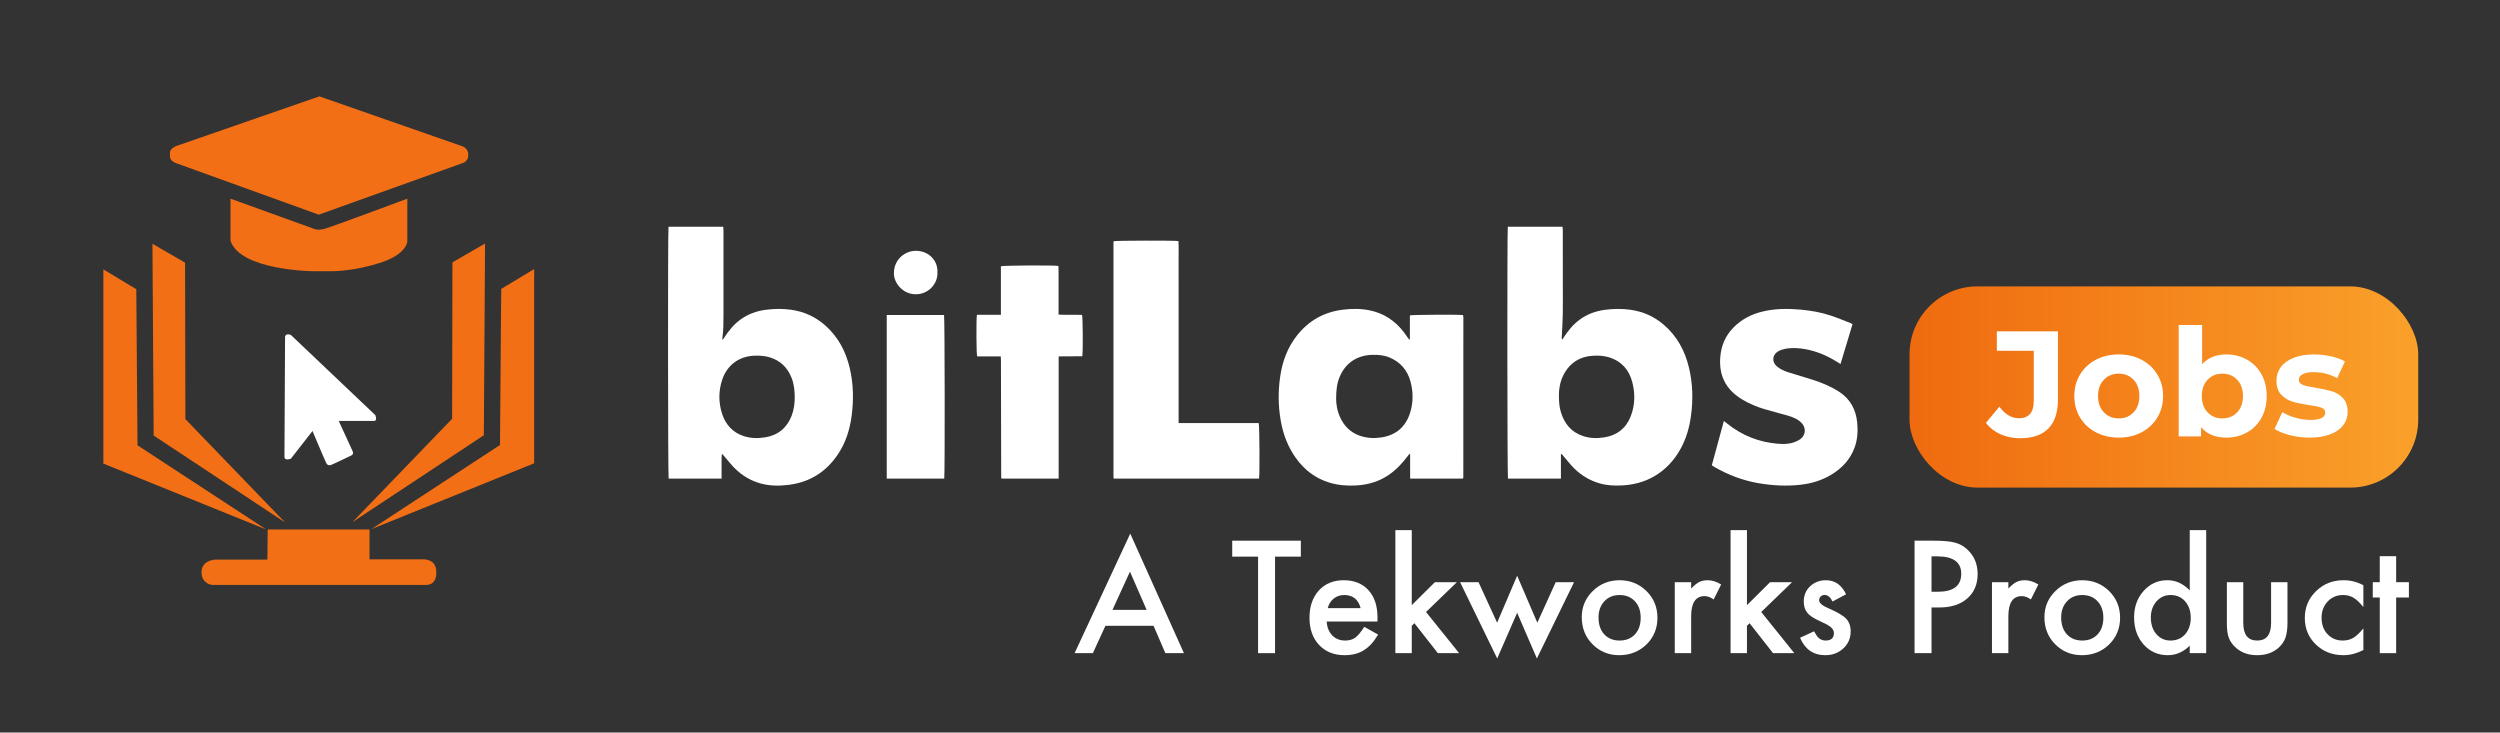 <?xml version="1.0" encoding="UTF-8"?><svg id="Layer_1" xmlns="http://www.w3.org/2000/svg" xmlns:xlink="http://www.w3.org/1999/xlink" viewBox="0 0 520.355 152.472"><rect x="0" y="0" width="520.355" height="152.472" fill="#333333" stroke="none"/><defs><style>.cls-1{fill:url(#linear-gradient);}.cls-1,.cls-2,.cls-3{stroke-width:0px;}.cls-2{fill:#f36f16;}.cls-3{fill:#fff;}</style><linearGradient id="linear-gradient" x1="397.451" y1="80.55" x2="503.334" y2="80.55" gradientUnits="userSpaceOnUse"><stop offset="0" stop-color="#ef6a0f"/><stop offset="1" stop-color="#faa12a"/></linearGradient></defs><path class="cls-2" d="M66.473,20.061l-29.824,10.343s-1.269.508-1.269,1.333v.888s0,.888,1.269,1.333c1.269.444,29.697,10.724,29.697,10.724l30.268-10.851s.825-.508.825-1.269v-.825s-.254-.952-1.142-1.269-29.824-10.407-29.824-10.407"/><path class="cls-2" d="M47.976,41.351l17.387,6.282s.698.381,2.157,0c1.46-.381,17.26-6.282,17.26-6.282v8.884s-.064,2.665-5.584,4.442c-5.52,1.777-9.708,1.777-10.406,1.777h-3.554s-15.229-.127-17.26-6.346v-8.757Z"/><polygon class="cls-2" points="31.731 50.742 38.521 54.676 38.584 87.229 59.334 108.74 31.985 90.655 31.731 50.742"/><polygon class="cls-2" points="21.515 56.072 21.515 96.493 55.4 110.199 28.622 92.686 28.368 60.197 21.515 56.072"/><polygon class="cls-2" points="100.961 50.678 94.171 54.613 94.107 87.165 73.358 108.676 100.707 90.592 100.961 50.678"/><polygon class="cls-2" points="111.177 56.009 111.177 96.43 77.292 110.136 104.07 92.622 104.324 60.133 111.177 56.009"/><path class="cls-2" d="M55.717,110.199h21.194v6.219h11.231s2.665-.127,2.665,2.602c0,0,.317,2.729-2.157,2.729h-44.482s-2.221-.191-2.221-2.665,2.792-2.602,2.792-2.602h10.914l.064-6.282Z"/><path class="cls-3" d="M60.54,69.715l17.577,16.689s.508,1.205-.254,1.205h-7.361l2.856,6.219s.381.634-.191.952c-.571.318-4.188,1.967-4.188,1.967,0,0-.698.381-1.079-.381-.381-.761-2.855-6.663-2.855-6.663l-4.505,5.774s-1.333.508-1.333-.381.127-24.938.127-24.938c0,0,0-.888,1.206-.444"/><g id="_6TuRqi.tif"><path class="cls-3" d="M324.893,94.528v5.088h-11.023c-.142-.469-.178-51.656-.033-52.423h11.39c.02.24.058.483.058.726.004,3.656.003,7.311.003,10.967,0,2.21.029,4.421-.01,6.631-.028,1.612-.144,3.222-.22,4.834-.005.097,0,.194.101.33.079-.108.164-.211.235-.323.922-1.441,1.972-2.769,3.362-3.797,1.593-1.177,3.391-1.826,5.344-2.08,1.758-.229,3.517-.25,5.275-.003,2.569.361,4.856,1.361,6.837,3.037,2.834,2.398,4.503,5.494,5.347,9.062.777,3.283.86,6.6.412,9.938-.322,2.401-.964,4.699-2.132,6.832-1.345,2.457-3.178,4.454-5.628,5.851-2.093,1.194-4.37,1.741-6.759,1.846-1.533.068-3.056-.008-4.547-.448-2-.59-3.745-1.621-5.219-3.073-.829-.816-1.539-1.753-2.303-2.635-.116-.134-.232-.269-.347-.404-.048.015-.096.029-.144.044ZM324.475,82.104c-.006,1.547.096,2.583.386,3.587.702,2.433,2.146,4.227,4.597,5.06,1.452.493,2.958.524,4.47.283,2.659-.424,4.521-1.883,5.492-4.381.913-2.348.949-4.784.303-7.197-.663-2.477-2.19-4.231-4.683-5.043-1.042-.34-2.12-.426-3.209-.384-2.958.114-5.134,1.466-6.459,4.122-.697,1.398-.885,2.912-.896,3.953Z"/><path class="cls-3" d="M150.382,70.776c.171-.239.28-.38.378-.53.913-1.395,1.94-2.688,3.296-3.688,1.594-1.175,3.392-1.825,5.344-2.078,1.758-.228,3.517-.25,5.275-.003,2.705.381,5.087,1.469,7.127,3.288,2.662,2.375,4.246,5.378,5.056,8.812.78,3.305.848,6.643.399,10.003-.385,2.883-1.241,5.597-2.878,8.023-2.428,3.597-5.778,5.739-10.107,6.3-1.977.256-3.947.266-5.885-.255-2.075-.557-3.881-1.625-5.402-3.126-.828-.817-1.54-1.752-2.303-2.635-.12-.139-.233-.285-.415-.414-.103.568-.074,1.128-.079,1.686-.005.574-.001,1.148-.001,1.721v1.739h-11.015c-.15-.5-.178-51.731-.026-52.427h11.39c.017.245.048.489.048.733.003,5.781.002,11.561.002,17.342,0,1.721.013,3.442-.24,5.152-.011.073.015.152.038.357ZM165.417,82.841c.002-1.56-.151-2.926-.669-4.227-.833-2.095-2.296-3.539-4.467-4.219-1.003-.314-2.037-.39-3.085-.37-3.509.07-5.924,2.127-6.877,5.007-.79,2.388-.783,4.819.016,7.199.743,2.213,2.212,3.806,4.476,4.541,1.437.466,2.92.501,4.41.262,2.686-.429,4.523-1.918,5.525-4.434.502-1.259.662-2.583.671-3.76Z"/><path class="cls-3" d="M293.454,70.623v-4.981c.526-.138,10.037-.181,11.008-.069.016.014.034.026.048.042.014.015.031.033.033.051.017.125.043.251.043.377-.001,11.116-.005,22.231-.01,33.347,0,.059-.034.119-.066.223h-11.003v-5.086c-.045-.015-.089-.029-.134-.044-.115.135-.237.265-.343.407-1.123,1.51-2.394,2.87-3.955,3.943-2.019,1.389-4.283,2.056-6.699,2.202-1.895.115-3.78-.018-5.617-.568-2.923-.876-5.22-2.615-6.991-5.07-1.698-2.353-2.695-4.997-3.193-7.84-.529-3.018-.561-6.048-.131-9.076.452-3.186,1.515-6.139,3.54-8.689,2.414-3.041,5.551-4.816,9.404-5.317,1.909-.248,3.815-.264,5.709.125,2.895.593,5.205,2.119,7.015,4.429.327.418.614.866.922,1.299.082.116.172.227.259.34.053-.015.106-.03.159-.045ZM278.104,82.902c-.008,1.077.181,2.547.814,3.924.864,1.88,2.219,3.246,4.222,3.904,1.443.474,2.916.546,4.408.313,3.024-.473,5.011-2.184,5.94-5.082.692-2.159.682-4.362.097-6.539-.634-2.356-2.087-4.054-4.355-5.006-1.178-.495-2.425-.603-3.69-.557-3.069.11-5.447,1.661-6.671,4.511-.563,1.311-.756,2.692-.765,4.532Z"/><path class="cls-3" d="M245.318,88.061h16.673c.172.526.221,10.702.073,11.551h-30.197c-.008-.009-.022-.024-.036-.039-.014-.016-.034-.031-.039-.049-.014-.062-.032-.125-.032-.187-.002-16.297-.003-32.595-.002-48.892,0-.082.023-.164.034-.239.469-.139,12.718-.172,13.488-.03.084,1.38.024,2.776.035,4.17.011,1.402.002,2.805.002,4.207v25.243c0,1.395,0,2.791,0,4.265Z"/><path class="cls-3" d="M356.299,96.851c.841-3.093,1.663-6.115,2.511-9.231.29.228.488.381.683.537,3.069,2.466,6.571,3.868,10.489,4.197,1.164.098,2.347.101,3.469-.305.472-.171.946-.401,1.341-.705,1.063-.818,1.15-2.278.234-3.261-.798-.857-1.851-1.268-2.937-1.585-1.67-.487-3.364-.895-5.029-1.401-1.486-.451-2.913-1.062-4.257-1.85-1.683-.986-3.094-2.244-3.952-4.037-.735-1.537-.918-3.172-.792-4.848.181-2.395,1.057-4.48,2.763-6.207,1.679-1.699,3.705-2.745,6.005-3.304,2.614-.635,5.26-.647,7.919-.408,2.144.193,4.259.556,6.301,1.238,1.408.47,2.779,1.049,4.165,1.583.114.044.216.12.374.209-.828,2.746-1.651,5.477-2.499,8.29-.322-.198-.57-.349-.816-.502-1.966-1.223-4.066-2.121-6.346-2.557-1.469-.281-2.956-.373-4.434-.085-.491.096-.992.274-1.42.529-1.203.715-1.304,2.194-.24,3.1.708.602,1.548.97,2.421,1.247,1.679.534,3.374,1.018,5.053,1.553,1.948.621,3.826,1.403,5.548,2.53,2.306,1.51,3.445,3.711,3.707,6.379.173,1.762.074,3.522-.551,5.217-.907,2.461-2.586,4.255-4.795,5.6-1.996,1.215-4.181,1.869-6.487,2.126-2.891.322-5.768.167-8.634-.318-3.286-.556-6.345-1.714-9.226-3.369-.182-.104-.354-.225-.57-.363Z"/><path class="cls-3" d="M220.352,99.617h-11.905c-.022-.137-.049-.238-.052-.339-.008-.212-.004-.425-.005-.638-.017-7.906-.033-15.811-.051-23.717,0-.227-.023-.454-.039-.747h-4.917c-.168-.519-.202-7.866-.043-8.651h4.988v-10.104c.513-.181,11.041-.233,11.97-.072.011.229.033.475.033.722.002,2.869.002,5.739.002,8.608v.804c1.684.099,3.293-.004,4.884.063.169.457.218,7.709.053,8.605-1.603.01-3.225.019-4.917.029v25.438Z"/><path class="cls-3" d="M184.568,99.613v-34.043h11.93c.144.434.189,33.202.039,34.043h-11.968Z"/><path class="cls-3" d="M195.117,56.666c.129,2.351-1.841,4.604-4.524,4.583-2.782-.021-4.518-2.421-4.536-4.296-.028-3.045,2.409-4.767,4.609-4.749,2.702.022,4.578,2.095,4.451,4.461Z"/></g><rect class="cls-1" x="397.451" y="59.61" width="105.882" height="41.88" rx="14.143" ry="14.143"/><path class="cls-3" d="M416.39,90.386c-1.24-.552-2.256-1.339-3.048-2.36l2.813-3.376c1.188,1.605,2.542,2.407,4.063,2.407,2.062,0,3.094-1.208,3.094-3.626v-10.409h-7.689v-4.063h12.723v14.191c0,2.688-.667,4.704-2.001,6.049-1.334,1.344-3.293,2.016-5.876,2.016-1.48,0-2.84-.276-4.079-.828Z"/><path class="cls-3" d="M436.237,89.98c-1.406-.739-2.506-1.767-3.297-3.079-.793-1.312-1.188-2.803-1.188-4.47s.396-3.157,1.188-4.47c.791-1.313,1.891-2.339,3.297-3.079,1.407-.739,2.996-1.109,4.768-1.109s3.354.37,4.751,1.109c1.396.74,2.49,1.766,3.282,3.079.792,1.312,1.188,2.803,1.188,4.47s-.396,3.157-1.188,4.47-1.887,2.34-3.282,3.079c-1.396.739-2.98,1.109-4.751,1.109s-3.36-.37-4.768-1.109ZM444.084,85.823c.802-.845,1.203-1.975,1.203-3.392s-.401-2.548-1.203-3.392c-.803-.844-1.829-1.266-3.079-1.266s-2.282.422-3.095,1.266-1.219,1.975-1.219,3.392.406,2.547,1.219,3.392c.812.844,1.844,1.266,3.095,1.266s2.276-.422,3.079-1.266Z"/><path class="cls-3" d="M467.683,74.851c1.282.719,2.287,1.729,3.017,3.032.729,1.302,1.094,2.818,1.094,4.548s-.364,3.246-1.094,4.548c-.729,1.303-1.734,2.313-3.017,3.032-1.281.719-2.703,1.078-4.267,1.078-2.312,0-4.074-.729-5.282-2.188v1.938h-4.657v-23.193h4.876v8.158c1.229-1.354,2.917-2.031,5.063-2.031,1.563,0,2.985.359,4.267,1.078ZM465.652,85.823c.802-.845,1.203-1.975,1.203-3.392s-.401-2.548-1.203-3.392c-.803-.844-1.829-1.266-3.079-1.266s-2.277.422-3.079,1.266c-.803.844-1.203,1.975-1.203,3.392s.4,2.547,1.203,3.392c.802.844,1.829,1.266,3.079,1.266s2.276-.422,3.079-1.266Z"/><path class="cls-3" d="M476.608,90.574c-1.334-.344-2.396-.776-3.188-1.297l1.626-3.501c.75.479,1.656.87,2.719,1.172,1.063.303,2.104.453,3.126.453,2.063,0,3.095-.511,3.095-1.531,0-.479-.281-.823-.844-1.032-.562-.208-1.428-.385-2.595-.531-1.375-.208-2.512-.447-3.407-.719-.896-.271-1.672-.75-2.328-1.438-.657-.688-.985-1.667-.985-2.938,0-1.062.308-2.006.923-2.829.614-.823,1.51-1.464,2.688-1.922s2.568-.688,4.173-.688c1.188,0,2.37.13,3.548.391s2.151.62,2.923,1.078l-1.625,3.47c-1.48-.833-3.095-1.251-4.846-1.251-1.042,0-1.823.146-2.344.438-.521.292-.782.667-.782,1.125,0,.521.282.886.845,1.094.562.209,1.458.406,2.688.594,1.376.229,2.501.475,3.376.735.876.261,1.636.734,2.282,1.422.646.688.969,1.646.969,2.876,0,1.042-.312,1.969-.938,2.781-.625.813-1.537,1.443-2.735,1.892s-2.62.672-4.267.672c-1.396,0-2.762-.172-4.095-.516Z"/><path class="cls-3" d="M240.103,130.261h-10.021l-2.607,5.686h-3.806l11.583-24.878,11.173,24.878h-3.866l-2.456-5.686ZM238.664,126.942l-3.472-7.96-3.639,7.96h7.11Z"/><path class="cls-3" d="M265.391,115.859v20.088h-3.532v-20.088h-5.382v-3.319h14.281v3.319h-5.367Z"/><path class="cls-3" d="M286.706,129.367h-10.581c.091,1.213.484,2.179,1.182,2.896.698.707,1.592,1.061,2.684,1.061.85,0,1.552-.202,2.107-.606.546-.403,1.167-1.152,1.865-2.243l2.88,1.606c-.444.759-.915,1.408-1.41,1.948-.495.541-1.025.985-1.592,1.334-.565.349-1.177.604-1.834.766-.657.162-1.37.243-2.138.243-2.203,0-3.972-.708-5.306-2.123-1.335-1.425-2.002-3.314-2.002-5.67,0-2.335.647-4.225,1.94-5.67,1.305-1.425,3.032-2.138,5.186-2.138,2.173,0,3.891.692,5.154,2.077,1.253,1.375,1.88,3.28,1.88,5.716l-.016.803ZM283.204,126.578c-.475-1.819-1.622-2.729-3.441-2.729-.414,0-.803.062-1.167.189-.364.126-.695.309-.993.546s-.553.522-.766.856c-.212.333-.374.712-.485,1.137h6.853Z"/><path class="cls-3" d="M293.847,110.341v15.615l4.807-4.776h4.578l-6.413,6.201,6.883,8.565h-4.427l-4.882-6.23-.546.545v5.686h-3.411v-25.605h3.411Z"/><path class="cls-3" d="M307.748,121.18l3.866,8.43,4.169-9.778,4.199,9.778,3.821-8.43h3.82l-7.732,15.873-4.108-9.505-4.153,9.505-7.717-15.873h3.835Z"/><path class="cls-3" d="M329.231,128.458c0-2.133.764-3.946,2.289-5.442,1.526-1.496,3.386-2.244,5.579-2.244s4.073.753,5.609,2.259c1.517,1.507,2.274,3.356,2.274,5.549,0,2.214-.764,4.068-2.289,5.564-1.536,1.485-3.422,2.229-5.655,2.229-2.213,0-4.068-.759-5.563-2.274-1.496-1.496-2.244-3.376-2.244-5.64ZM332.718,128.518c0,1.476.395,2.644,1.183,3.502.809.869,1.874,1.304,3.198,1.304,1.335,0,2.4-.429,3.199-1.288.798-.859,1.197-2.007,1.197-3.441s-.399-2.582-1.197-3.441c-.809-.869-1.875-1.304-3.199-1.304-1.304,0-2.359.435-3.168,1.304s-1.213,1.991-1.213,3.365Z"/><path class="cls-3" d="M348.591,121.18h3.411v1.319c.627-.657,1.183-1.106,1.668-1.35.495-.252,1.081-.379,1.759-.379.899,0,1.839.294,2.819.88l-1.562,3.123c-.646-.465-1.278-.697-1.895-.697-1.86,0-2.79,1.404-2.79,4.214v7.656h-3.411v-14.767Z"/><path class="cls-3" d="M363.614,110.341v15.615l4.807-4.776h4.578l-6.413,6.201,6.883,8.565h-4.427l-4.882-6.23-.546.545v5.686h-3.411v-25.605h3.411Z"/><path class="cls-3" d="M384.248,123.697l-2.819,1.501c-.445-.909-.996-1.364-1.652-1.364-.313,0-.582.104-.804.311-.223.208-.334.473-.334.796,0,.566.657,1.128,1.971,1.684,1.81.778,3.027,1.495,3.654,2.152.626.657.939,1.541.939,2.653,0,1.425-.525,2.617-1.576,3.577-1.021.91-2.254,1.365-3.699,1.365-2.477,0-4.23-1.208-5.261-3.624l2.911-1.349c.403.707.712,1.157.924,1.349.415.385.91.576,1.486.576,1.152,0,1.729-.525,1.729-1.576,0-.606-.445-1.173-1.335-1.698-.343-.172-.687-.339-1.03-.5-.344-.162-.692-.328-1.046-.501-.991-.484-1.688-.97-2.093-1.455-.516-.616-.772-1.41-.772-2.38,0-1.283.439-2.345,1.318-3.184.899-.839,1.991-1.259,3.274-1.259,1.891,0,3.295.976,4.215,2.926Z"/><path class="cls-3" d="M402.031,126.441v9.506h-3.532v-23.407h4.002c1.961,0,3.441.136,4.442.409,1.011.272,1.9.788,2.668,1.546,1.345,1.314,2.017,2.972,2.017,4.973,0,2.143-.718,3.841-2.152,5.094-1.436,1.254-3.371,1.88-5.807,1.88h-1.638ZM402.031,123.167h1.319c3.244,0,4.866-1.248,4.866-3.744,0-2.416-1.673-3.624-5.018-3.624h-1.168v7.368Z"/><path class="cls-3" d="M414.614,121.18h3.411v1.319c.627-.657,1.183-1.106,1.668-1.35.495-.252,1.081-.379,1.759-.379.899,0,1.839.294,2.819.88l-1.562,3.123c-.646-.465-1.278-.697-1.895-.697-1.86,0-2.79,1.404-2.79,4.214v7.656h-3.411v-14.767Z"/><path class="cls-3" d="M425.529,128.458c0-2.133.764-3.946,2.289-5.442,1.526-1.496,3.386-2.244,5.579-2.244s4.073.753,5.609,2.259c1.517,1.507,2.274,3.356,2.274,5.549,0,2.214-.764,4.068-2.289,5.564-1.536,1.485-3.422,2.229-5.655,2.229-2.213,0-4.068-.759-5.563-2.274-1.496-1.496-2.244-3.376-2.244-5.64ZM429.017,128.518c0,1.476.395,2.644,1.183,3.502.809.869,1.874,1.304,3.198,1.304,1.335,0,2.4-.429,3.199-1.288.798-.859,1.197-2.007,1.197-3.441s-.399-2.582-1.197-3.441c-.809-.869-1.875-1.304-3.199-1.304-1.304,0-2.359.435-3.168,1.304s-1.213,1.991-1.213,3.365Z"/><path class="cls-3" d="M455.776,110.341h3.426v25.605h-3.426v-1.546c-1.345,1.313-2.865,1.971-4.563,1.971-2.021,0-3.699-.738-5.033-2.214-1.324-1.506-1.986-3.386-1.986-5.64,0-2.203.662-4.043,1.986-5.519,1.313-1.485,2.966-2.229,4.957-2.229,1.729,0,3.275.708,4.64,2.123v-12.553ZM447.68,128.518c0,1.415.379,2.567,1.137,3.457.778.899,1.759,1.349,2.941,1.349,1.264,0,2.284-.435,3.062-1.304.778-.899,1.167-2.041,1.167-3.426s-.389-2.526-1.167-3.427c-.778-.879-1.789-1.318-3.032-1.318-1.173,0-2.152.444-2.941,1.334-.778.899-1.167,2.011-1.167,3.335Z"/><path class="cls-3" d="M466.917,121.18v8.475c0,2.446.966,3.669,2.896,3.669s2.896-1.223,2.896-3.669v-8.475h3.411v8.551c0,1.183-.147,2.203-.44,3.062-.282.769-.772,1.461-1.47,2.077-1.152,1-2.618,1.501-4.396,1.501s-3.229-.501-4.382-1.501c-.708-.616-1.208-1.309-1.501-2.077-.283-.688-.425-1.708-.425-3.062v-8.551h3.411Z"/><path class="cls-3" d="M491.918,121.817v4.533c-.778-.95-1.476-1.602-2.093-1.955-.605-.364-1.318-.546-2.137-.546-1.284,0-2.351.449-3.199,1.349-.849.9-1.273,2.026-1.273,3.381,0,1.385.409,2.522,1.228,3.411.829.89,1.885,1.334,3.169,1.334.818,0,1.541-.177,2.168-.53.606-.344,1.319-1.011,2.138-2.001v4.502c-1.385.718-2.77,1.077-4.154,1.077-2.284,0-4.194-.738-5.73-2.214-1.536-1.485-2.305-3.33-2.305-5.533s.778-4.063,2.335-5.579c1.557-1.517,3.467-2.274,5.73-2.274,1.456,0,2.83.349,4.124,1.046Z"/><path class="cls-3" d="M498.739,124.364v11.583h-3.411v-11.583h-1.455v-3.184h1.455v-5.412h3.411v5.412h2.653v3.184h-2.653Z"/></svg>